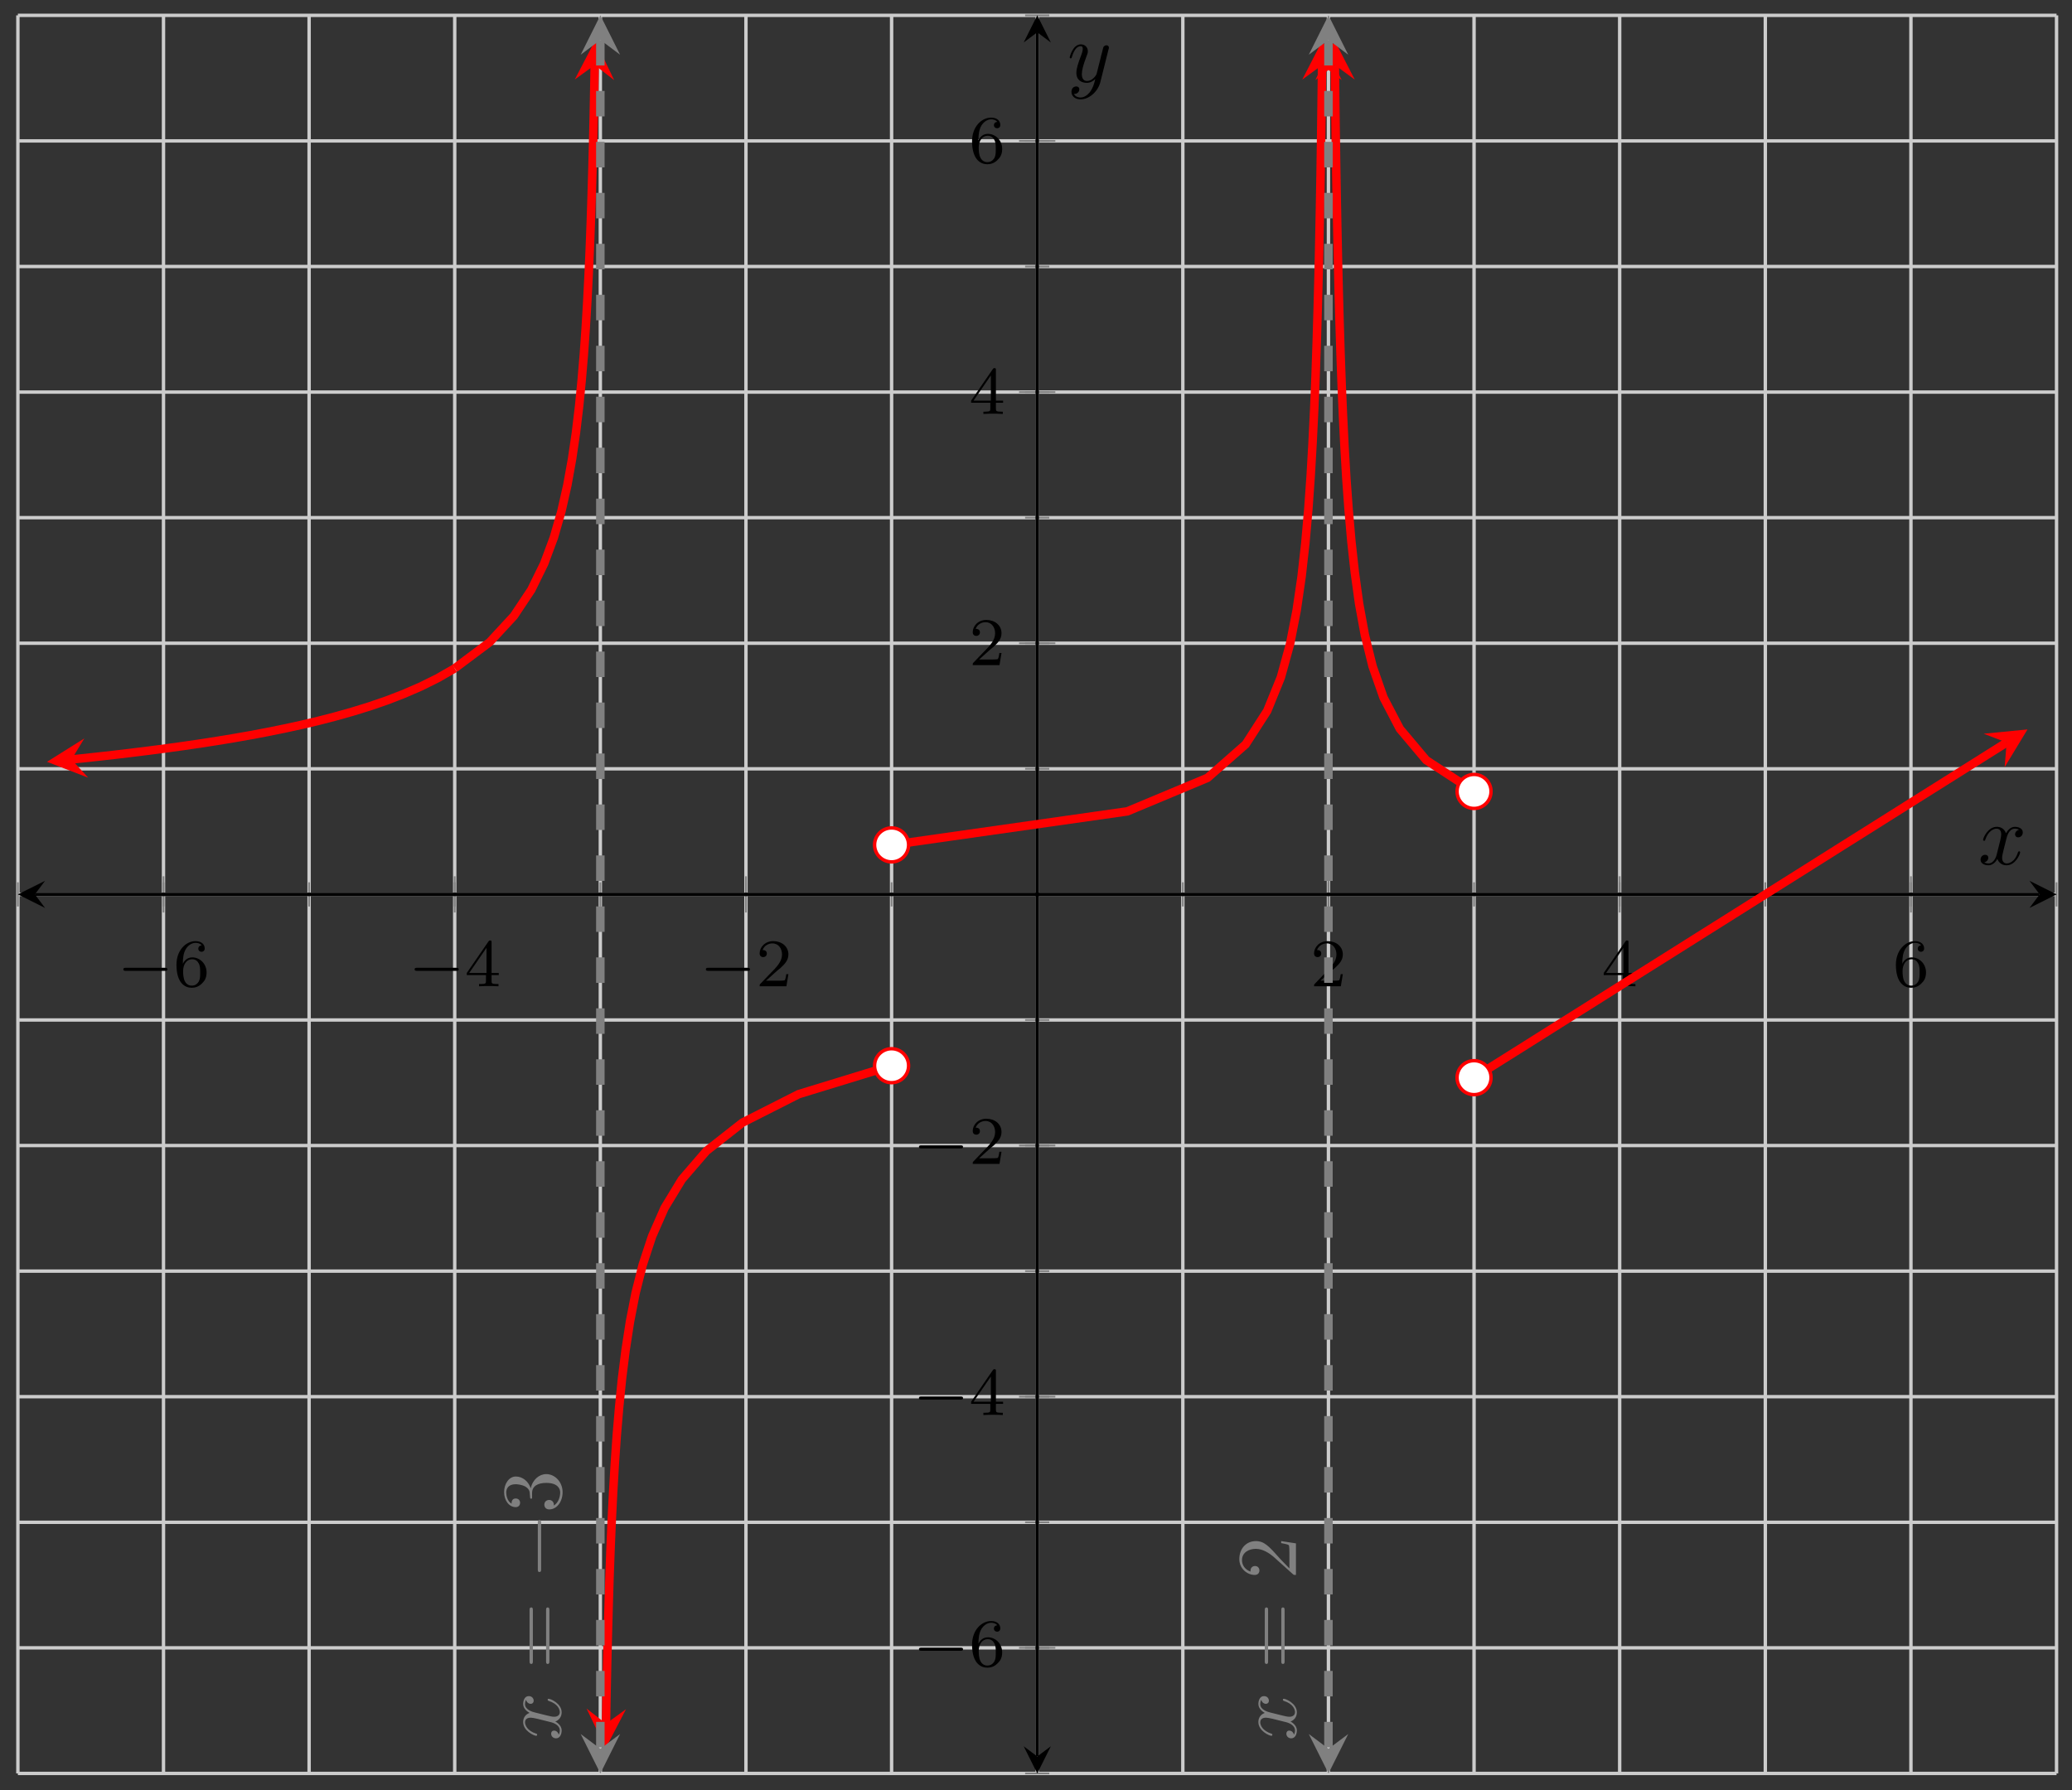 <?xml version="1.0" encoding="UTF-8"?>
<svg xmlns="http://www.w3.org/2000/svg" xmlns:xlink="http://www.w3.org/1999/xlink" width="243pt" height="210pt" viewBox="0 0 243 210" version="1.1">
<rect x="0" y="0" width="243" height="210" fill="#333333" stroke="none"/>
<defs>
<g>
<symbol overflow="visible" id="glyph0-0">
<path style="stroke:none;" d=""/>
</symbol>
<symbol overflow="visible" id="glyph0-1">
<path style="stroke:none;" d="M 5.562 -1.812 C 5.703 -1.812 5.875 -1.812 5.875 -1.984 C 5.875 -2.172 5.703 -2.172 5.562 -2.172 L 1 -2.172 C 0.875 -2.172 0.703 -2.172 0.703 -1.984 C 0.703 -1.812 0.875 -1.812 1 -1.812 Z M 5.562 -1.812 "/>
</symbol>
<symbol overflow="visible" id="glyph1-0">
<path style="stroke:none;" d=""/>
</symbol>
<symbol overflow="visible" id="glyph1-1">
<path style="stroke:none;" d="M 1.094 -2.641 C 1.094 -3.297 1.156 -3.875 1.438 -4.359 C 1.688 -4.766 2.094 -5.094 2.594 -5.094 C 2.75 -5.094 3.109 -5.062 3.297 -4.797 C 2.938 -4.766 2.906 -4.5 2.906 -4.422 C 2.906 -4.172 3.094 -4.047 3.281 -4.047 C 3.422 -4.047 3.656 -4.125 3.656 -4.438 C 3.656 -4.906 3.297 -5.297 2.578 -5.297 C 1.469 -5.297 0.344 -4.25 0.344 -2.531 C 0.344 -0.359 1.359 0.172 2.125 0.172 C 2.516 0.172 2.922 0.062 3.281 -0.281 C 3.609 -0.594 3.875 -0.922 3.875 -1.625 C 3.875 -2.656 3.078 -3.391 2.203 -3.391 C 1.625 -3.391 1.281 -3.031 1.094 -2.641 Z M 2.125 -0.078 C 1.703 -0.078 1.438 -0.359 1.328 -0.594 C 1.141 -0.953 1.125 -1.484 1.125 -1.797 C 1.125 -2.578 1.547 -3.172 2.172 -3.172 C 2.562 -3.172 2.812 -2.969 2.953 -2.688 C 3.125 -2.391 3.125 -2.031 3.125 -1.625 C 3.125 -1.219 3.125 -0.875 2.969 -0.578 C 2.75 -0.219 2.484 -0.078 2.125 -0.078 Z M 2.125 -0.078 "/>
</symbol>
<symbol overflow="visible" id="glyph1-2">
<path style="stroke:none;" d="M 3.141 -5.156 C 3.141 -5.312 3.141 -5.375 2.969 -5.375 C 2.875 -5.375 2.859 -5.375 2.781 -5.266 L 0.234 -1.562 L 0.234 -1.312 L 2.484 -1.312 L 2.484 -0.641 C 2.484 -0.344 2.469 -0.266 1.844 -0.266 L 1.672 -0.266 L 1.672 0 C 2.344 -0.031 2.359 -0.031 2.812 -0.031 C 3.266 -0.031 3.281 -0.031 3.953 0 L 3.953 -0.266 L 3.781 -0.266 C 3.156 -0.266 3.141 -0.344 3.141 -0.641 L 3.141 -1.312 L 3.984 -1.312 L 3.984 -1.562 L 3.141 -1.562 Z M 2.547 -4.516 L 2.547 -1.562 L 0.516 -1.562 Z M 2.547 -4.516 "/>
</symbol>
<symbol overflow="visible" id="glyph1-3">
<path style="stroke:none;" d="M 2.25 -1.625 C 2.375 -1.75 2.703 -2.016 2.844 -2.125 C 3.328 -2.578 3.797 -3.016 3.797 -3.734 C 3.797 -4.688 3 -5.297 2.016 -5.297 C 1.047 -5.297 0.422 -4.578 0.422 -3.859 C 0.422 -3.469 0.734 -3.422 0.844 -3.422 C 1.016 -3.422 1.266 -3.531 1.266 -3.844 C 1.266 -4.25 0.859 -4.25 0.766 -4.25 C 1 -4.844 1.531 -5.031 1.922 -5.031 C 2.656 -5.031 3.047 -4.406 3.047 -3.734 C 3.047 -2.906 2.469 -2.297 1.516 -1.344 L 0.516 -0.297 C 0.422 -0.219 0.422 -0.203 0.422 0 L 3.562 0 L 3.797 -1.422 L 3.547 -1.422 C 3.531 -1.266 3.469 -0.875 3.375 -0.719 C 3.328 -0.656 2.719 -0.656 2.594 -0.656 L 1.172 -0.656 Z M 2.25 -1.625 "/>
</symbol>
<symbol overflow="visible" id="glyph2-0">
<path style="stroke:none;" d=""/>
</symbol>
<symbol overflow="visible" id="glyph2-1">
<path style="stroke:none;" d="M -3.016 -3.328 C -3.266 -3.391 -4.188 -3.625 -4.188 -4.312 C -4.188 -4.359 -4.188 -4.609 -4.062 -4.812 C -4 -4.531 -3.766 -4.344 -3.516 -4.344 C -3.359 -4.344 -3.172 -4.453 -3.172 -4.719 C -3.172 -4.938 -3.344 -5.25 -3.75 -5.25 C -4.266 -5.25 -4.406 -4.672 -4.406 -4.328 C -4.406 -3.75 -3.875 -3.406 -3.656 -3.281 C -4.312 -3.031 -4.406 -2.5 -4.406 -2.203 C -4.406 -1.172 -3.125 -0.594 -2.875 -0.594 C -2.766 -0.594 -2.766 -0.703 -2.766 -0.719 C -2.766 -0.797 -2.797 -0.828 -2.875 -0.844 C -3.938 -1.188 -4.188 -1.844 -4.188 -2.188 C -4.188 -2.375 -4.094 -2.719 -3.516 -2.719 C -3.203 -2.719 -2.547 -2.547 -1.141 -2.188 C -0.531 -2.031 -0.109 -1.672 -0.109 -1.234 C -0.109 -1.172 -0.109 -0.953 -0.234 -0.734 C -0.297 -0.984 -0.5 -1.203 -0.781 -1.203 C -1.047 -1.203 -1.125 -0.984 -1.125 -0.844 C -1.125 -0.531 -0.875 -0.297 -0.547 -0.297 C -0.094 -0.297 0.109 -0.781 0.109 -1.219 C 0.109 -1.891 -0.594 -2.25 -0.641 -2.266 C -0.281 -2.391 0.109 -2.75 0.109 -3.344 C 0.109 -4.375 -1.172 -4.938 -1.422 -4.938 C -1.531 -4.938 -1.531 -4.859 -1.531 -4.828 C -1.531 -4.734 -1.484 -4.719 -1.422 -4.688 C -0.344 -4.359 -0.109 -3.688 -0.109 -3.375 C -0.109 -2.984 -0.422 -2.828 -0.766 -2.828 C -0.984 -2.828 -1.203 -2.875 -1.641 -2.984 Z M -3.016 -3.328 "/>
</symbol>
<symbol overflow="visible" id="glyph3-0">
<path style="stroke:none;" d=""/>
</symbol>
<symbol overflow="visible" id="glyph3-1">
<path style="stroke:none;" d="M -3.266 -6.844 C -3.266 -7 -3.266 -7.188 -3.453 -7.188 C -3.656 -7.188 -3.656 -7 -3.656 -6.859 L -3.656 -0.891 C -3.656 -0.75 -3.656 -0.562 -3.453 -0.562 C -3.266 -0.562 -3.266 -0.75 -3.266 -0.891 Z M -1.328 -6.859 C -1.328 -7 -1.328 -7.188 -1.531 -7.188 C -1.719 -7.188 -1.719 -7 -1.719 -6.844 L -1.719 -0.891 C -1.719 -0.75 -1.719 -0.562 -1.531 -0.562 C -1.328 -0.562 -1.328 -0.75 -1.328 -0.891 Z M -1.328 -6.859 "/>
</symbol>
<symbol overflow="visible" id="glyph3-2">
<path style="stroke:none;" d="M -3.516 -2.891 C -3.781 -3.703 -4.469 -4.281 -5.266 -4.281 C -6.078 -4.281 -6.641 -3.406 -6.641 -2.453 C -6.641 -1.453 -6.047 -0.688 -5.281 -0.688 C -4.953 -0.688 -4.766 -0.906 -4.766 -1.203 C -4.766 -1.5 -4.984 -1.703 -5.281 -1.703 C -5.766 -1.703 -5.766 -1.234 -5.766 -1.094 C -6.266 -1.391 -6.391 -2.047 -6.391 -2.406 C -6.391 -2.828 -6.172 -3.375 -5.281 -3.375 C -5.156 -3.375 -4.578 -3.344 -4.141 -3.094 C -3.656 -2.797 -3.625 -2.453 -3.625 -2.203 C -3.609 -2.125 -3.594 -1.891 -3.594 -1.812 C -3.578 -1.734 -3.562 -1.672 -3.469 -1.672 C -3.359 -1.672 -3.359 -1.734 -3.359 -1.906 L -3.359 -2.344 C -3.359 -3.156 -2.688 -3.531 -1.703 -3.531 C -0.344 -3.531 -0.062 -2.844 -0.062 -2.406 C -0.062 -1.969 -0.234 -1.219 -0.812 -0.875 C -0.766 -1.219 -0.984 -1.531 -1.359 -1.531 C -1.719 -1.531 -1.922 -1.266 -1.922 -0.984 C -1.922 -0.734 -1.781 -0.422 -1.344 -0.422 C -0.438 -0.422 0.219 -1.344 0.219 -2.438 C 0.219 -3.656 -0.688 -4.562 -1.703 -4.562 C -2.516 -4.562 -3.297 -3.922 -3.516 -2.891 Z M -3.516 -2.891 "/>
</symbol>
<symbol overflow="visible" id="glyph3-3">
<path style="stroke:none;" d="M -0.766 -1.266 L -1.797 -2.328 C -3.172 -3.875 -3.703 -4.469 -4.703 -4.469 C -5.844 -4.469 -6.641 -3.578 -6.641 -2.359 C -6.641 -1.234 -5.719 -0.5 -4.828 -0.5 C -4.281 -0.5 -4.281 -1 -4.281 -1.031 C -4.281 -1.203 -4.391 -1.547 -4.812 -1.547 C -5.062 -1.547 -5.328 -1.359 -5.328 -1.016 C -5.328 -0.938 -5.328 -0.922 -5.312 -0.891 C -5.969 -1.109 -6.328 -1.656 -6.328 -2.234 C -6.328 -3.141 -5.516 -3.562 -4.703 -3.562 C -3.906 -3.562 -3.125 -3.078 -2.5 -2.516 L -0.375 -0.609 C -0.266 -0.5 -0.234 -0.5 0 -0.5 L 0 -4.203 L -1.734 -4.469 L -1.734 -4.234 C -1.438 -4.172 -1 -4.109 -0.844 -4 C -0.766 -3.938 -0.766 -3.281 -0.766 -3.062 Z M -0.766 -1.266 "/>
</symbol>
<symbol overflow="visible" id="glyph4-0">
<path style="stroke:none;" d=""/>
</symbol>
<symbol overflow="visible" id="glyph4-1">
<path style="stroke:none;" d="M -2.297 -6.562 C -2.297 -6.734 -2.297 -6.922 -2.5 -6.922 C -2.688 -6.922 -2.688 -6.734 -2.688 -6.562 L -2.688 -1.172 C -2.688 -1 -2.688 -0.828 -2.5 -0.828 C -2.297 -0.828 -2.297 -1 -2.297 -1.172 Z M -2.297 -6.562 "/>
</symbol>
<symbol overflow="visible" id="glyph5-0">
<path style="stroke:none;" d=""/>
</symbol>
<symbol overflow="visible" id="glyph5-1">
<path style="stroke:none;" d="M 3.328 -3.016 C 3.391 -3.266 3.625 -4.188 4.312 -4.188 C 4.359 -4.188 4.609 -4.188 4.812 -4.062 C 4.531 -4 4.344 -3.766 4.344 -3.516 C 4.344 -3.359 4.453 -3.172 4.719 -3.172 C 4.938 -3.172 5.25 -3.344 5.25 -3.75 C 5.25 -4.266 4.672 -4.406 4.328 -4.406 C 3.75 -4.406 3.406 -3.875 3.281 -3.656 C 3.031 -4.312 2.5 -4.406 2.203 -4.406 C 1.172 -4.406 0.594 -3.125 0.594 -2.875 C 0.594 -2.766 0.703 -2.766 0.719 -2.766 C 0.797 -2.766 0.828 -2.797 0.844 -2.875 C 1.188 -3.938 1.844 -4.188 2.188 -4.188 C 2.375 -4.188 2.719 -4.094 2.719 -3.516 C 2.719 -3.203 2.547 -2.547 2.188 -1.141 C 2.031 -0.531 1.672 -0.109 1.234 -0.109 C 1.172 -0.109 0.953 -0.109 0.734 -0.234 C 0.984 -0.297 1.203 -0.5 1.203 -0.781 C 1.203 -1.047 0.984 -1.125 0.844 -1.125 C 0.531 -1.125 0.297 -0.875 0.297 -0.547 C 0.297 -0.094 0.781 0.109 1.219 0.109 C 1.891 0.109 2.25 -0.594 2.266 -0.641 C 2.391 -0.281 2.75 0.109 3.344 0.109 C 4.375 0.109 4.938 -1.172 4.938 -1.422 C 4.938 -1.531 4.859 -1.531 4.828 -1.531 C 4.734 -1.531 4.719 -1.484 4.688 -1.422 C 4.359 -0.344 3.688 -0.109 3.375 -0.109 C 2.984 -0.109 2.828 -0.422 2.828 -0.766 C 2.828 -0.984 2.875 -1.203 2.984 -1.641 Z M 3.328 -3.016 "/>
</symbol>
<symbol overflow="visible" id="glyph5-2">
<path style="stroke:none;" d="M 4.844 -3.797 C 4.891 -3.938 4.891 -3.953 4.891 -4.031 C 4.891 -4.203 4.75 -4.297 4.594 -4.297 C 4.5 -4.297 4.344 -4.234 4.25 -4.094 C 4.234 -4.031 4.141 -3.734 4.109 -3.547 C 4.031 -3.297 3.969 -3.016 3.906 -2.75 L 3.453 -0.953 C 3.422 -0.812 2.984 -0.109 2.328 -0.109 C 1.828 -0.109 1.719 -0.547 1.719 -0.922 C 1.719 -1.375 1.891 -2 2.219 -2.875 C 2.375 -3.281 2.422 -3.391 2.422 -3.594 C 2.422 -4.031 2.109 -4.406 1.609 -4.406 C 0.656 -4.406 0.297 -2.953 0.297 -2.875 C 0.297 -2.766 0.391 -2.766 0.406 -2.766 C 0.516 -2.766 0.516 -2.797 0.562 -2.953 C 0.844 -3.891 1.234 -4.188 1.578 -4.188 C 1.656 -4.188 1.828 -4.188 1.828 -3.875 C 1.828 -3.625 1.719 -3.359 1.656 -3.172 C 1.25 -2.109 1.078 -1.547 1.078 -1.078 C 1.078 -0.188 1.703 0.109 2.297 0.109 C 2.688 0.109 3.016 -0.062 3.297 -0.344 C 3.172 0.172 3.047 0.672 2.656 1.203 C 2.391 1.531 2.016 1.828 1.562 1.828 C 1.422 1.828 0.969 1.797 0.797 1.406 C 0.953 1.406 1.094 1.406 1.219 1.281 C 1.328 1.203 1.422 1.062 1.422 0.875 C 1.422 0.562 1.156 0.531 1.062 0.531 C 0.828 0.531 0.5 0.688 0.5 1.172 C 0.5 1.672 0.938 2.047 1.562 2.047 C 2.578 2.047 3.609 1.141 3.891 0.016 Z M 4.844 -3.797 "/>
</symbol>
</g>
<clipPath id="clip1">
  <path d="M 2.098 64 L 68 64 L 68 104 L 2.098 104 Z M 2.098 64 "/>
</clipPath>
<clipPath id="clip2">
  <path d="M 39 1.797 L 84 1.797 L 84 93 L 39 93 Z M 39 1.797 "/>
</clipPath>
<clipPath id="clip3">
  <path d="M 56 110 L 119 110 L 119 208.008 L 56 208.008 Z M 56 110 "/>
</clipPath>
<clipPath id="clip4">
  <path d="M 68 1.797 L 73 1.797 L 73 7 L 68 7 Z M 68 1.797 "/>
</clipPath>
<clipPath id="clip5">
  <path d="M 68 203 L 73 203 L 73 208.008 L 68 208.008 Z M 68 203 "/>
</clipPath>
<clipPath id="clip6">
  <path d="M 90 1.797 L 170 1.797 L 170 114 L 90 114 Z M 90 1.797 "/>
</clipPath>
<clipPath id="clip7">
  <path d="M 142 1.797 L 187 1.797 L 187 107 L 142 107 Z M 142 1.797 "/>
</clipPath>
<clipPath id="clip8">
  <path d="M 153 1.797 L 159 1.797 L 159 7 L 153 7 Z M 153 1.797 "/>
</clipPath>
<clipPath id="clip9">
  <path d="M 153 203 L 159 203 L 159 208.008 L 153 208.008 Z M 153 203 "/>
</clipPath>
<clipPath id="clip10">
  <path d="M 158 73 L 241.199 73 L 241.199 141 L 158 141 Z M 158 73 "/>
</clipPath>
</defs>
<g id="surface1">
<path style="fill:none;stroke-width:0.399;stroke-linecap:butt;stroke-linejoin:miter;stroke:rgb(79.999%,79.999%,79.999%);stroke-opacity:1;stroke-miterlimit:10;" d="M 0.002 0 L 0.002 206.207 M 17.079 0 L 17.079 206.207 M 34.156 0 L 34.156 206.207 M 51.233 0 L 51.233 206.207 M 68.311 0 L 68.311 206.207 M 85.388 0 L 85.388 206.207 M 102.469 0 L 102.469 206.207 M 119.546 0 L 119.546 206.207 M 136.624 0 L 136.624 206.207 M 153.701 0 L 153.701 206.207 M 170.778 0 L 170.778 206.207 M 187.855 0 L 187.855 206.207 M 204.937 0 L 204.937 206.207 M 222.014 0 L 222.014 206.207 M 239.091 0 L 239.091 206.207 " transform="matrix(1,0,0,-1,2.096,208.008)"/>
<path style="fill:none;stroke-width:0.399;stroke-linecap:butt;stroke-linejoin:miter;stroke:rgb(79.999%,79.999%,79.999%);stroke-opacity:1;stroke-miterlimit:10;" d="M 0.002 0 L 239.091 0 M 0.002 14.73 L 239.091 14.73 M 0.002 29.456 L 239.091 29.456 M 0.002 44.187 L 239.091 44.187 M 0.002 58.917 L 239.091 58.917 M 0.002 73.647 L 239.091 73.647 M 0.002 88.373 L 239.091 88.373 M 0.002 103.103 L 239.091 103.103 M 0.002 117.834 L 239.091 117.834 M 0.002 132.564 L 239.091 132.564 M 0.002 147.29 L 239.091 147.29 M 0.002 162.02 L 239.091 162.02 M 0.002 176.75 L 239.091 176.75 M 0.002 191.481 L 239.091 191.481 M 0.002 206.207 L 239.091 206.207 " transform="matrix(1,0,0,-1,2.096,208.008)"/>
<path style="fill:none;stroke-width:0.199;stroke-linecap:butt;stroke-linejoin:miter;stroke:rgb(50%,50%,50%);stroke-opacity:1;stroke-miterlimit:10;" d="M 0.002 101.685 L 0.002 104.521 M 17.079 101.685 L 17.079 104.521 M 34.156 101.685 L 34.156 104.521 M 51.233 101.685 L 51.233 104.521 M 68.311 101.685 L 68.311 104.521 M 85.388 101.685 L 85.388 104.521 M 102.469 101.685 L 102.469 104.521 M 119.546 101.685 L 119.546 104.521 M 136.624 101.685 L 136.624 104.521 M 153.701 101.685 L 153.701 104.521 M 170.778 101.685 L 170.778 104.521 M 187.855 101.685 L 187.855 104.521 M 204.937 101.685 L 204.937 104.521 M 222.014 101.685 L 222.014 104.521 M 239.091 101.685 L 239.091 104.521 " transform="matrix(1,0,0,-1,2.096,208.008)"/>
<path style="fill:none;stroke-width:0.199;stroke-linecap:butt;stroke-linejoin:miter;stroke:rgb(50%,50%,50%);stroke-opacity:1;stroke-miterlimit:10;" d="M 17.079 100.978 L 17.079 105.228 M 51.233 100.978 L 51.233 105.228 M 85.388 100.978 L 85.388 105.228 M 153.701 100.978 L 153.701 105.228 M 187.855 100.978 L 187.855 105.228 M 222.014 100.978 L 222.014 105.228 " transform="matrix(1,0,0,-1,2.096,208.008)"/>
<path style="fill:none;stroke-width:0.199;stroke-linecap:butt;stroke-linejoin:miter;stroke:rgb(50%,50%,50%);stroke-opacity:1;stroke-miterlimit:10;" d="M 118.128 0 L 120.964 0 M 118.128 14.73 L 120.964 14.73 M 118.128 29.456 L 120.964 29.456 M 118.128 44.187 L 120.964 44.187 M 118.128 58.917 L 120.964 58.917 M 118.128 73.647 L 120.964 73.647 M 118.128 88.373 L 120.964 88.373 M 118.128 103.103 L 120.964 103.103 M 118.128 117.834 L 120.964 117.834 M 118.128 132.564 L 120.964 132.564 M 118.128 147.29 L 120.964 147.29 M 118.128 162.02 L 120.964 162.02 M 118.128 176.75 L 120.964 176.75 M 118.128 191.481 L 120.964 191.481 M 118.128 206.207 L 120.964 206.207 " transform="matrix(1,0,0,-1,2.096,208.008)"/>
<path style="fill:none;stroke-width:0.199;stroke-linecap:butt;stroke-linejoin:miter;stroke:rgb(50%,50%,50%);stroke-opacity:1;stroke-miterlimit:10;" d="M 117.418 14.73 L 121.671 14.73 M 117.418 44.187 L 121.671 44.187 M 117.418 73.647 L 121.671 73.647 M 117.418 132.564 L 121.671 132.564 M 117.418 162.02 L 121.671 162.02 M 117.418 191.481 L 121.671 191.481 " transform="matrix(1,0,0,-1,2.096,208.008)"/>
<path style="fill:none;stroke-width:0.399;stroke-linecap:butt;stroke-linejoin:miter;stroke:rgb(0%,0%,0%);stroke-opacity:1;stroke-miterlimit:10;" d="M 1.994 103.103 L 237.099 103.103 " transform="matrix(1,0,0,-1,2.096,208.008)"/>
<path style=" stroke:none;fill-rule:nonzero;fill:rgb(0%,0%,0%);fill-opacity:1;" d="M 2.098 104.902 L 5.285 106.496 L 4.09 104.902 L 5.285 103.309 "/>
<path style=" stroke:none;fill-rule:nonzero;fill:rgb(0%,0%,0%);fill-opacity:1;" d="M 241.199 104.902 L 238.012 103.309 L 239.207 104.902 L 238.012 106.496 "/>
<path style="fill:none;stroke-width:0.399;stroke-linecap:butt;stroke-linejoin:miter;stroke:rgb(0%,0%,0%);stroke-opacity:1;stroke-miterlimit:10;" d="M 119.546 1.992 L 119.546 204.215 " transform="matrix(1,0,0,-1,2.096,208.008)"/>
<path style=" stroke:none;fill-rule:nonzero;fill:rgb(0%,0%,0%);fill-opacity:1;" d="M 121.648 208.008 L 123.242 204.82 L 121.648 206.016 L 120.055 204.82 "/>
<path style=" stroke:none;fill-rule:nonzero;fill:rgb(0%,0%,0%);fill-opacity:1;" d="M 121.648 1.797 L 120.055 4.984 L 121.648 3.789 L 123.242 4.984 "/>
<g style="fill:rgb(0%,0%,0%);fill-opacity:1;">
  <use xlink:href="#glyph0-1" x="13.764" y="115.684"/>
</g>
<g style="fill:rgb(0%,0%,0%);fill-opacity:1;">
  <use xlink:href="#glyph1-1" x="20.351" y="115.684"/>
</g>
<g style="fill:rgb(0%,0%,0%);fill-opacity:1;">
  <use xlink:href="#glyph0-1" x="47.921" y="115.684"/>
</g>
<g style="fill:rgb(0%,0%,0%);fill-opacity:1;">
  <use xlink:href="#glyph1-2" x="54.509" y="115.684"/>
</g>
<g style="fill:rgb(0%,0%,0%);fill-opacity:1;">
  <use xlink:href="#glyph0-1" x="82.079" y="115.684"/>
</g>
<g style="fill:rgb(0%,0%,0%);fill-opacity:1;">
  <use xlink:href="#glyph1-3" x="88.666" y="115.684"/>
</g>
<g style="fill:rgb(0%,0%,0%);fill-opacity:1;">
  <use xlink:href="#glyph1-3" x="153.688" y="115.684"/>
</g>
<g style="fill:rgb(0%,0%,0%);fill-opacity:1;">
  <use xlink:href="#glyph1-2" x="187.845" y="115.684"/>
</g>
<g style="fill:rgb(0%,0%,0%);fill-opacity:1;">
  <use xlink:href="#glyph1-1" x="222.003" y="115.684"/>
</g>
<g style="fill:rgb(0%,0%,0%);fill-opacity:1;">
  <use xlink:href="#glyph0-1" x="107.07" y="195.432"/>
</g>
<g style="fill:rgb(0%,0%,0%);fill-opacity:1;">
  <use xlink:href="#glyph1-1" x="113.658" y="195.432"/>
</g>
<g style="fill:rgb(0%,0%,0%);fill-opacity:1;">
  <use xlink:href="#glyph0-1" x="107.07" y="165.972"/>
</g>
<g style="fill:rgb(0%,0%,0%);fill-opacity:1;">
  <use xlink:href="#glyph1-2" x="113.658" y="165.972"/>
</g>
<g style="fill:rgb(0%,0%,0%);fill-opacity:1;">
  <use xlink:href="#glyph0-1" x="107.07" y="136.513"/>
</g>
<g style="fill:rgb(0%,0%,0%);fill-opacity:1;">
  <use xlink:href="#glyph1-3" x="113.658" y="136.513"/>
</g>
<g style="fill:rgb(0%,0%,0%);fill-opacity:1;">
  <use xlink:href="#glyph1-3" x="113.658" y="78.01"/>
</g>
<g style="fill:rgb(0%,0%,0%);fill-opacity:1;">
  <use xlink:href="#glyph1-2" x="113.658" y="48.552"/>
</g>
<g style="fill:rgb(0%,0%,0%);fill-opacity:1;">
  <use xlink:href="#glyph1-1" x="113.658" y="19.093"/>
</g>
<g clip-path="url(#clip1)" clip-rule="nonzero">
<path style="fill:none;stroke-width:0.996;stroke-linecap:butt;stroke-linejoin:miter;stroke:rgb(100%,0%,0%);stroke-opacity:1;stroke-miterlimit:10;" d="M 6.29 118.927 L 5.407 118.841 L 7.4 119.045 L 9.392 119.259 L 11.384 119.482 L 13.376 119.72 L 15.372 119.966 L 17.364 120.228 L 19.356 120.502 L 21.348 120.794 L 23.34 121.103 L 25.332 121.431 L 27.324 121.783 L 29.316 122.158 L 31.309 122.564 L 33.301 122.998 L 35.293 123.47 L 37.285 123.986 L 39.281 124.548 L 41.273 125.165 L 43.265 125.849 L 45.257 126.619 L 47.249 127.482 L 49.241 128.47 L 51.233 129.615 " transform="matrix(1,0,0,-1,2.096,208.008)"/>
</g>
<path style=" stroke:none;fill-rule:nonzero;fill:rgb(100%,0%,0%);fill-opacity:1;" d="M 5.512 89.355 L 10.336 91.211 L 8.387 89.078 L 9.891 86.609 "/>
<g clip-path="url(#clip2)" clip-rule="nonzero">
<path style="fill:none;stroke-width:0.996;stroke-linecap:butt;stroke-linejoin:miter;stroke:rgb(100%,0%,0%);stroke-opacity:1;stroke-miterlimit:10;" d="M 51.233 129.619 L 55.327 132.685 L 58.167 135.755 L 60.209 138.821 L 61.717 141.892 L 62.858 144.958 L 63.744 148.028 L 64.44 151.099 L 64.994 154.165 L 65.447 157.235 L 65.815 160.302 L 66.119 163.372 L 66.377 166.438 L 66.592 169.508 L 66.776 172.579 L 66.932 175.645 L 67.068 178.715 L 67.186 181.782 L 67.287 184.852 L 67.377 187.918 L 67.459 190.988 L 67.529 194.059 L 67.592 197.125 L 67.647 200.195 L 67.65 200.375 " transform="matrix(1,0,0,-1,2.096,208.008)"/>
</g>
<path style=" stroke:none;fill-rule:nonzero;fill:rgb(100%,0%,0%);fill-opacity:1;" d="M 69.797 4.742 L 67.41 9.324 L 69.75 7.629 L 72.031 9.402 "/>
<g clip-path="url(#clip3)" clip-rule="nonzero">
<path style="fill:none;stroke-width:0.996;stroke-linecap:butt;stroke-linejoin:miter;stroke:rgb(100%,0%,0%);stroke-opacity:1;stroke-miterlimit:10;" d="M 68.975 5.836 L 68.982 6.281 L 69.041 9.617 L 69.111 12.953 L 69.193 16.289 L 69.283 19.625 L 69.385 22.961 L 69.506 26.3 L 69.646 29.636 L 69.811 32.972 L 70.006 36.308 L 70.236 39.644 L 70.518 42.98 L 70.853 46.316 L 71.271 49.651 L 71.787 52.987 L 72.439 56.323 L 73.279 59.659 L 74.377 62.995 L 75.845 66.331 L 77.869 69.667 L 80.744 73.002 L 84.989 76.338 L 91.575 79.674 L 102.465 83.01 " transform="matrix(1,0,0,-1,2.096,208.008)"/>
</g>
<path style=" stroke:none;fill-rule:nonzero;fill:rgb(100%,0%,0%);fill-opacity:1;" d="M 71.027 205.062 L 73.414 200.477 L 71.074 202.172 L 68.793 200.402 "/>
<path style="fill:none;stroke-width:0.996;stroke-linecap:butt;stroke-linejoin:miter;stroke:rgb(50%,50%,50%);stroke-opacity:1;stroke-dasharray:2.989,2.989;stroke-miterlimit:10;" d="M 68.311 203.32 L 68.311 2.891 " transform="matrix(1,0,0,-1,2.096,208.008)"/>
<g clip-path="url(#clip4)" clip-rule="nonzero">
<path style=" stroke:none;fill-rule:nonzero;fill:rgb(50%,50%,50%);fill-opacity:1;" d="M 70.41 1.797 L 68.102 6.418 L 70.41 4.684 L 72.723 6.418 "/>
</g>
<g clip-path="url(#clip5)" clip-rule="nonzero">
<path style=" stroke:none;fill-rule:nonzero;fill:rgb(50%,50%,50%);fill-opacity:1;" d="M 70.41 208.008 L 72.723 203.387 L 70.41 205.117 L 68.102 203.387 "/>
</g>
<g style="fill:rgb(50%,50%,50%);fill-opacity:1;">
  <use xlink:href="#glyph2-1" x="65.761" y="204.189"/>
</g>
<g style="fill:rgb(50%,50%,50%);fill-opacity:1;">
  <use xlink:href="#glyph3-1" x="65.761" y="195.728"/>
</g>
<g style="fill:rgb(50%,50%,50%);fill-opacity:1;">
  <use xlink:href="#glyph4-1" x="65.761" y="185.211"/>
</g>
<g style="fill:rgb(50%,50%,50%);fill-opacity:1;">
  <use xlink:href="#glyph3-2" x="65.761" y="177.462"/>
</g>
<g clip-path="url(#clip6)" clip-rule="nonzero">
<path style="fill:none;stroke-width:0.996;stroke-linecap:butt;stroke-linejoin:miter;stroke:rgb(100%,0%,0%);stroke-opacity:1;stroke-miterlimit:10;" d="M 102.469 108.908 L 130.116 112.842 L 139.518 116.771 L 143.994 120.705 L 146.525 124.634 L 148.123 128.568 L 149.205 132.497 L 149.974 136.431 L 150.549 140.361 L 150.99 144.29 L 151.338 148.224 L 151.615 152.153 L 151.842 156.087 L 152.033 160.016 L 152.193 163.95 L 152.326 167.879 L 152.443 171.813 L 152.545 175.743 L 152.631 179.676 L 152.709 183.606 L 152.779 187.535 L 152.838 191.469 L 152.892 195.398 L 152.943 199.332 L 152.955 200.375 " transform="matrix(1,0,0,-1,2.096,208.008)"/>
</g>
<path style=" stroke:none;fill-rule:nonzero;fill:rgb(100%,0%,0%);fill-opacity:1;" d="M 155.09 4.742 L 152.727 9.336 L 155.059 7.629 L 157.348 9.391 "/>
<g clip-path="url(#clip7)" clip-rule="nonzero">
<path style="fill:none;stroke-width:0.996;stroke-linecap:butt;stroke-linejoin:miter;stroke:rgb(100%,0%,0%);stroke-opacity:1;stroke-miterlimit:10;" d="M 154.447 200.375 L 154.459 199.594 L 154.502 195.922 L 154.552 192.254 L 154.607 188.582 L 154.67 184.91 L 154.74 181.242 L 154.818 177.571 L 154.904 173.903 L 155.005 170.231 L 155.119 166.563 L 155.252 162.891 L 155.408 159.223 L 155.587 155.552 L 155.802 151.88 L 156.068 148.212 L 156.388 144.54 L 156.791 140.872 L 157.298 137.2 L 157.97 133.533 L 158.876 129.861 L 160.161 126.189 L 162.079 122.521 L 165.169 118.849 L 170.778 115.181 " transform="matrix(1,0,0,-1,2.096,208.008)"/>
</g>
<path style=" stroke:none;fill-rule:nonzero;fill:rgb(100%,0%,0%);fill-opacity:1;" d="M 156.52 4.742 L 154.262 9.391 L 156.551 7.629 L 158.883 9.336 "/>
<path style="fill:none;stroke-width:0.996;stroke-linecap:butt;stroke-linejoin:miter;stroke:rgb(50%,50%,50%);stroke-opacity:1;stroke-dasharray:2.989,2.989;stroke-miterlimit:10;" d="M 153.701 203.32 L 153.701 2.891 " transform="matrix(1,0,0,-1,2.096,208.008)"/>
<g clip-path="url(#clip8)" clip-rule="nonzero">
<path style=" stroke:none;fill-rule:nonzero;fill:rgb(50%,50%,50%);fill-opacity:1;" d="M 155.805 1.797 L 153.492 6.418 L 155.805 4.684 L 158.117 6.418 "/>
</g>
<g clip-path="url(#clip9)" clip-rule="nonzero">
<path style=" stroke:none;fill-rule:nonzero;fill:rgb(50%,50%,50%);fill-opacity:1;" d="M 155.805 208.008 L 158.117 203.387 L 155.805 205.117 L 153.492 203.387 "/>
</g>
<g style="fill:rgb(50%,50%,50%);fill-opacity:1;">
  <use xlink:href="#glyph2-1" x="151.986" y="204.189"/>
</g>
<g style="fill:rgb(50%,50%,50%);fill-opacity:1;">
  <use xlink:href="#glyph3-1" x="151.986" y="195.728"/>
</g>
<g style="fill:rgb(50%,50%,50%);fill-opacity:1;">
  <use xlink:href="#glyph3-3" x="151.986" y="185.227"/>
</g>
<g clip-path="url(#clip10)" clip-rule="nonzero">
<path style="fill:none;stroke-width:0.996;stroke-linecap:butt;stroke-linejoin:miter;stroke:rgb(100%,0%,0%);stroke-opacity:1;stroke-miterlimit:10;" d="M 170.778 81.608 L 173.481 83.311 L 176.188 85.01 L 181.594 88.416 L 184.301 90.115 L 189.707 93.522 L 192.41 95.221 L 195.117 96.924 L 197.82 98.627 L 200.523 100.326 L 203.226 102.029 L 205.933 103.732 L 208.636 105.432 L 214.042 108.838 L 216.748 110.537 L 222.154 113.943 L 224.857 115.642 L 227.564 117.345 L 230.267 119.048 L 232.97 120.748 L 233.228 120.912 " transform="matrix(1,0,0,-1,2.096,208.008)"/>
</g>
<path style=" stroke:none;fill-rule:nonzero;fill:rgb(100%,0%,0%);fill-opacity:1;" d="M 237.781 85.555 L 232.641 86.059 L 235.336 87.094 L 235.102 89.973 "/>
<path style="fill-rule:nonzero;fill:rgb(100%,100%,100%);fill-opacity:1;stroke-width:0.399;stroke-linecap:butt;stroke-linejoin:miter;stroke:rgb(100%,0%,0%);stroke-opacity:1;stroke-miterlimit:10;" d="M 104.461 83.01 C 104.461 84.112 103.567 85.002 102.469 85.002 C 101.368 85.002 100.473 84.112 100.473 83.01 C 100.473 81.912 101.368 81.018 102.469 81.018 C 103.567 81.018 104.461 81.912 104.461 83.01 Z M 104.461 83.01 " transform="matrix(1,0,0,-1,2.096,208.008)"/>
<path style="fill-rule:nonzero;fill:rgb(100%,100%,100%);fill-opacity:1;stroke-width:0.399;stroke-linecap:butt;stroke-linejoin:miter;stroke:rgb(100%,0%,0%);stroke-opacity:1;stroke-miterlimit:10;" d="M 104.461 108.908 C 104.461 110.01 103.567 110.9 102.469 110.9 C 101.368 110.9 100.473 110.01 100.473 108.908 C 100.473 107.81 101.368 106.916 102.469 106.916 C 103.567 106.916 104.461 107.81 104.461 108.908 Z M 104.461 108.908 " transform="matrix(1,0,0,-1,2.096,208.008)"/>
<path style="fill-rule:nonzero;fill:rgb(100%,100%,100%);fill-opacity:1;stroke-width:0.399;stroke-linecap:butt;stroke-linejoin:miter;stroke:rgb(100%,0%,0%);stroke-opacity:1;stroke-miterlimit:10;" d="M 172.77 115.181 C 172.77 116.279 171.88 117.173 170.778 117.173 C 169.677 117.173 168.786 116.279 168.786 115.181 C 168.786 114.08 169.677 113.185 170.778 113.185 C 171.88 113.185 172.77 114.08 172.77 115.181 Z M 172.77 115.181 " transform="matrix(1,0,0,-1,2.096,208.008)"/>
<path style="fill-rule:nonzero;fill:rgb(100%,100%,100%);fill-opacity:1;stroke-width:0.399;stroke-linecap:butt;stroke-linejoin:miter;stroke:rgb(100%,0%,0%);stroke-opacity:1;stroke-miterlimit:10;" d="M 172.77 81.608 C 172.77 82.709 171.88 83.6 170.778 83.6 C 169.677 83.6 168.786 82.709 168.786 81.608 C 168.786 80.506 169.677 79.616 170.778 79.616 C 171.88 79.616 172.77 80.506 172.77 81.608 Z M 172.77 81.608 " transform="matrix(1,0,0,-1,2.096,208.008)"/>
<g style="fill:rgb(0%,0%,0%);fill-opacity:1;">
  <use xlink:href="#glyph5-1" x="231.979" y="101.384"/>
</g>
<g style="fill:rgb(0%,0%,0%);fill-opacity:1;">
  <use xlink:href="#glyph5-2" x="125.157" y="9.608"/>
</g>
</g>
</svg>
